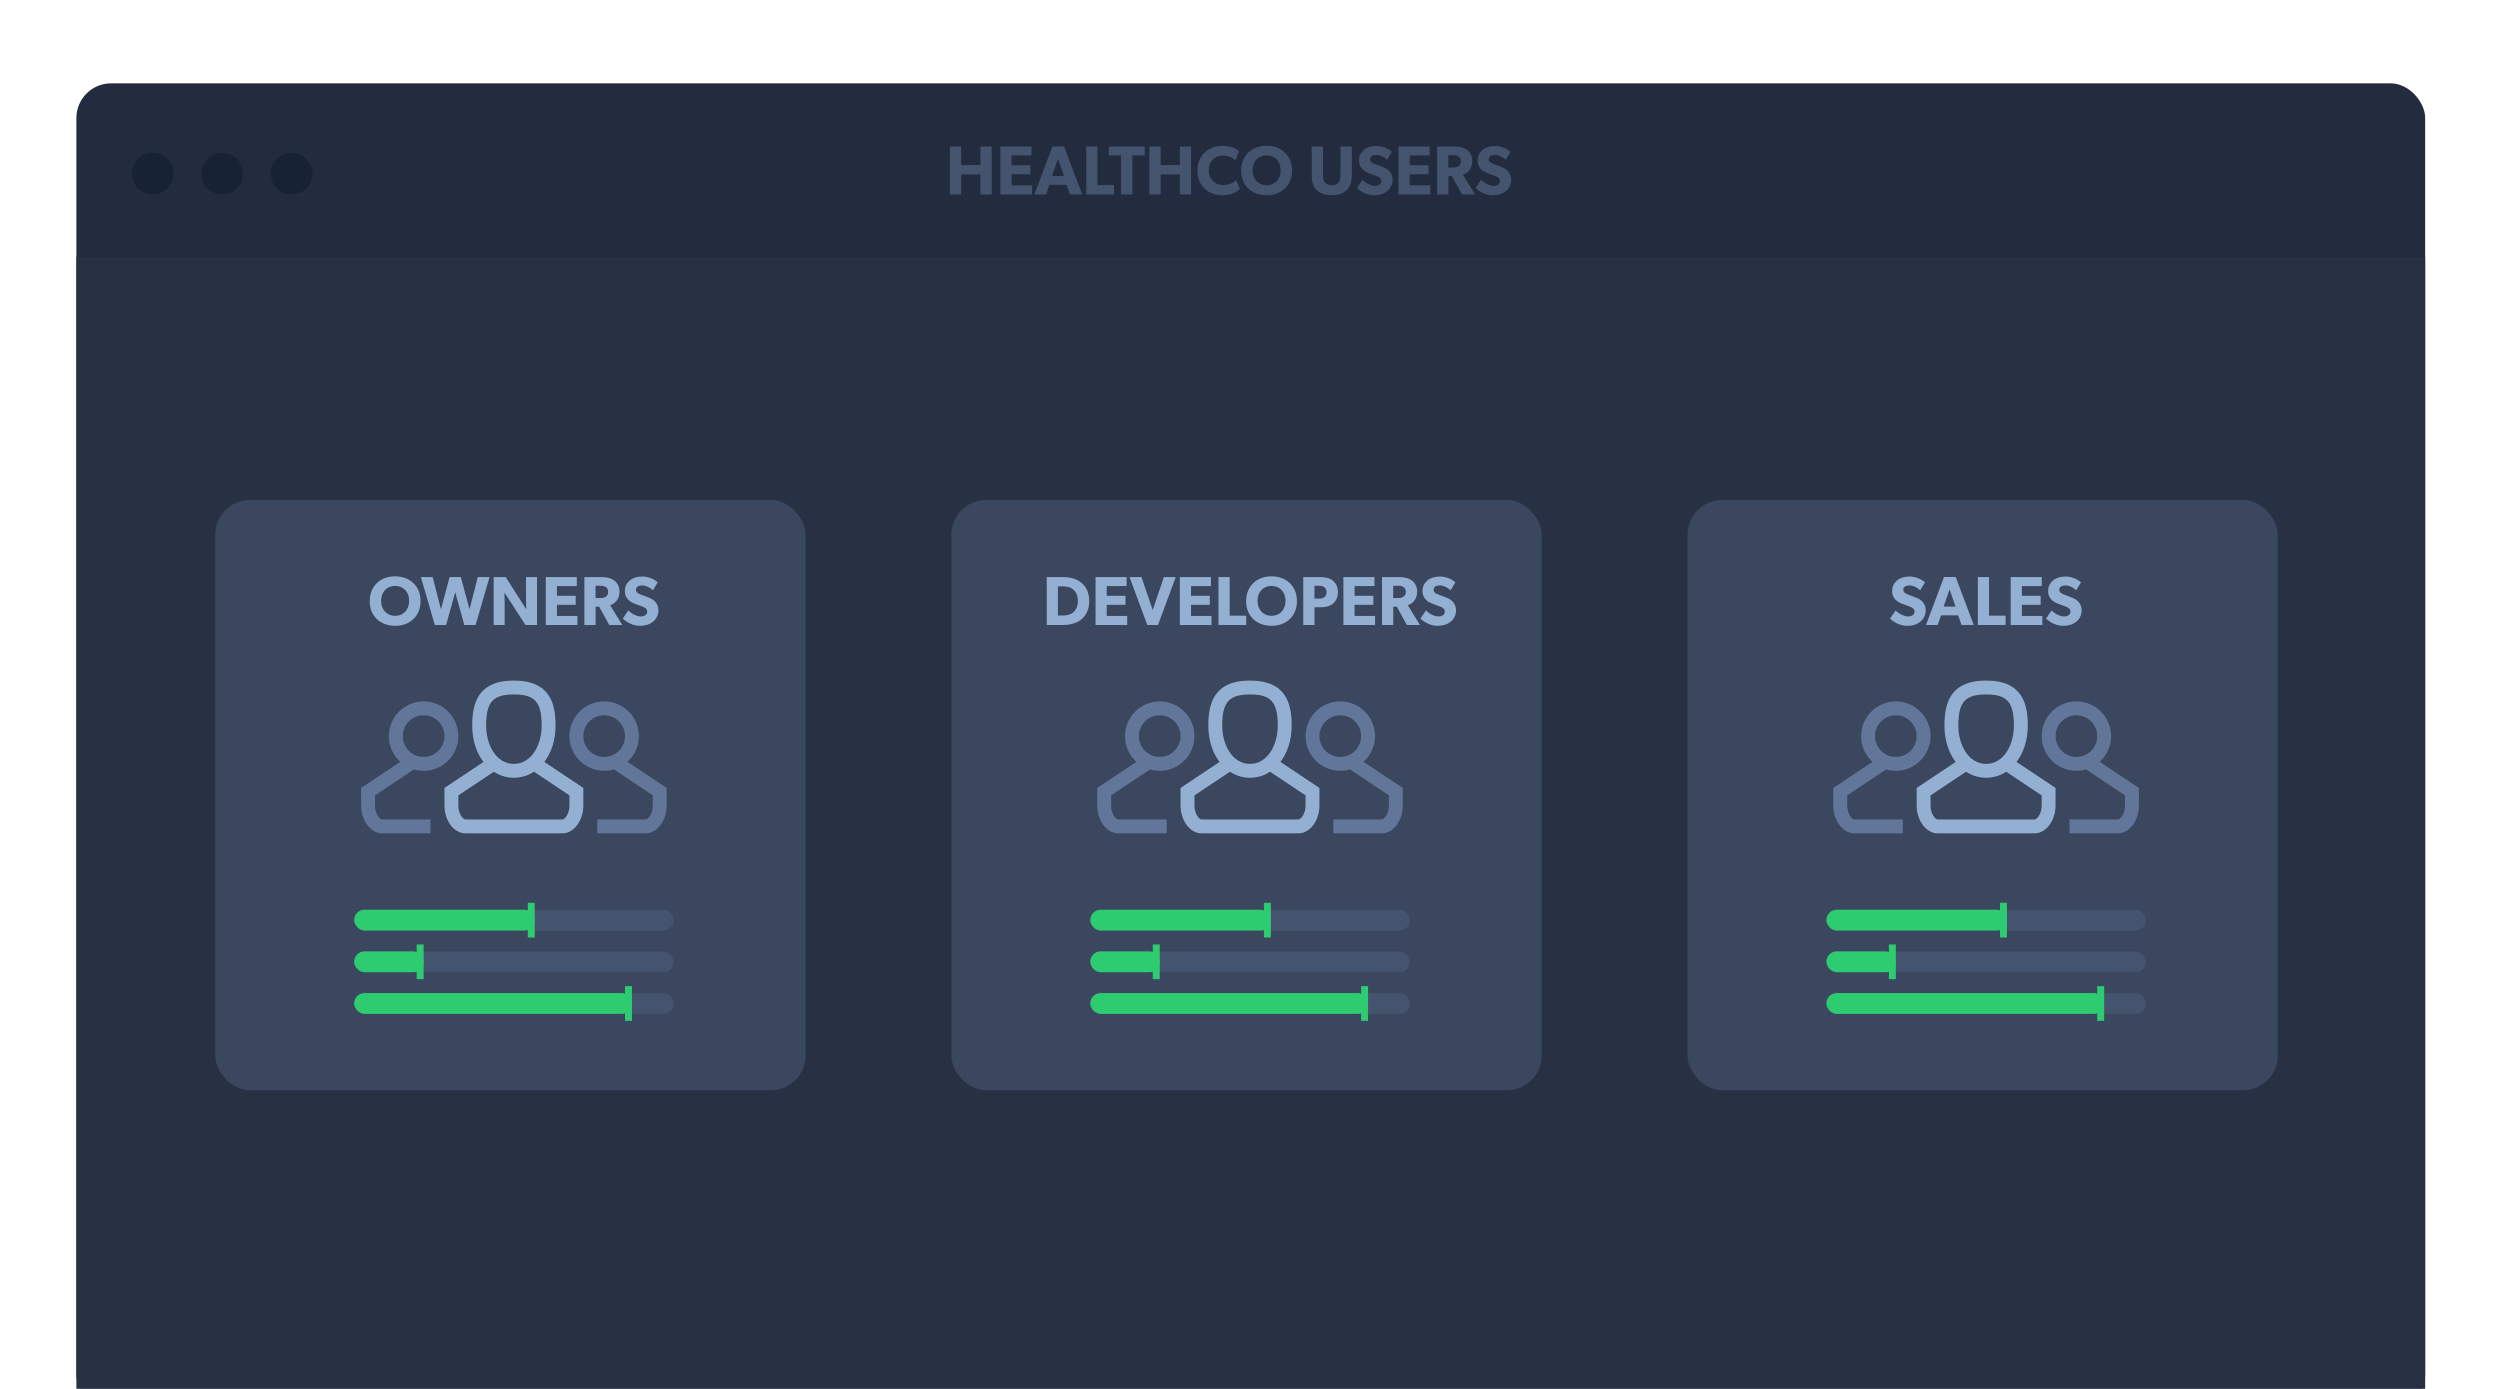 <svg xmlns="http://www.w3.org/2000/svg" width="360" height="200" viewBox="0 0 360 200">
  <defs>
    <filter id="role-based-access-a" width="135.4%" height="159.7%" x="-17.7%" y="-29.9%" filterUnits="objectBoundingBox">
      <feOffset in="SourceAlpha" result="shadowOffsetOuter1"/>
      <feGaussianBlur in="shadowOffsetOuter1" result="shadowBlurOuter1" stdDeviation="20"/>
      <feColorMatrix in="shadowBlurOuter1" result="shadowMatrixOuter1" values="0 0 0 0 0 0 0 0 0 0 0 0 0 0 0 0 0 0 0.271 0"/>
      <feMerge>
        <feMergeNode in="shadowMatrixOuter1"/>
        <feMergeNode in="SourceGraphic"/>
      </feMerge>
    </filter>
  </defs>
  <g fill="none" fill-rule="evenodd" filter="url(#role-based-access-a)" transform="translate(11 12)">
    <rect width="338.225" height="191" fill="#222C3E" rx="5"/>
    <circle cx="11" cy="13" r="3" fill="#172234"/>
    <circle cx="21" cy="13" r="3" fill="#172234"/>
    <circle cx="31" cy="13" r="3" fill="#172234"/>
    <rect width="338.225" height="176" y="25" fill="#273143"/>
    <path fill="#45546E" d="M6.8,2.1 L6.8,9 L5.18,9 L5.18,6.11 L2.41,6.11 L2.41,9 L0.79,9 L0.79,2.1 L2.41,2.1 L2.41,4.77 L5.18,4.77 L5.18,2.1 L6.8,2.1 Z M12.62,7.69 L12.62,9 L8.06,9 L8.06,2.1 L12.53,2.1 L12.53,3.39 L9.67,3.39 L9.67,4.8 L12.37,4.8 L12.37,6.09 L9.67,6.09 L9.67,7.69 L12.62,7.69 Z M17.23,2.09 L19.83,9 L18.07,9 L17.58,7.61 L15.12,7.61 L14.63,9 L12.95,9 L15.55,2.09 L17.23,2.09 Z M15.49,6.35 L17.21,6.35 L16.35,3.87 L15.49,6.35 Z M24.42,7.66 L24.42,9 L20.42,9 L20.42,2.1 L22.03,2.1 L22.03,7.66 L24.42,7.66 Z M28.84,2.1 L28.84,3.38 L27.06,3.38 L27.06,9 L25.44,9 L25.44,3.38 L23.66,3.38 L23.66,2.1 L28.84,2.1 Z M35.52,2.1 L35.52,9 L33.9,9 L33.9,6.11 L31.13,6.11 L31.13,9 L29.51,9 L29.51,2.1 L31.13,2.1 L31.13,4.77 L33.9,4.77 L33.9,2.1 L35.52,2.1 Z M42,6.92 L42.54,8.18 C42.19,8.54 41.46,9.12 40.05,9.12 C38.02,9.12 36.43,7.78 36.43,5.56 C36.43,3.33 38.04,2 40.05,2 C41.47,2 42.24,2.59 42.42,2.78 L41.92,4.12 C41.79,3.95 41.05,3.4 40.14,3.4 C38.97,3.4 38.07,4.18 38.07,5.53 C38.07,6.88 39.01,7.65 40.14,7.65 C41,7.65 41.62,7.31 42,6.92 Z M50.05,5.56 C50.05,7.79 48.44,9.12 46.39,9.12 C44.34,9.12 42.73,7.79 42.73,5.56 C42.73,3.33 44.34,1.99 46.39,1.99 C48.44,1.99 50.05,3.33 50.05,5.56 Z M48.41,5.52 C48.41,4.21 47.54,3.37 46.39,3.37 C45.24,3.37 44.37,4.2 44.37,5.52 C44.37,6.84 45.24,7.68 46.39,7.68 C47.54,7.68 48.41,6.84 48.41,5.52 Z M58.66,2.1 L58.66,6.12 C58.66,7.09 58.49,7.76 58,8.29 C57.52,8.81 56.77,9.11 55.77,9.11 C54.76,9.11 54.02,8.81 53.53,8.29 C53.05,7.76 52.88,7.09 52.88,6.12 L52.88,2.1 L54.51,2.1 L54.51,6.12 C54.51,6.61 54.55,6.99 54.78,7.27 C55,7.53 55.32,7.7 55.77,7.7 C56.22,7.7 56.54,7.53 56.76,7.27 C56.99,6.99 57.03,6.61 57.03,6.12 L57.03,2.1 L58.66,2.1 Z M64.53,6.9 C64.53,7.56 64.22,8.16 63.72,8.55 C63.23,8.94 62.59,9.12 61.85,9.12 C60.85,9.12 59.96,8.6 59.4,8.08 L60.2,6.9 C60.7,7.42 61.47,7.77 62,7.77 C62.52,7.77 62.92,7.52 62.92,7.06 C62.92,6.59 62.41,6.41 62.11,6.3 C61.81,6.19 61.29,6.01 61.06,5.91 C60.89,5.83 60.54,5.7 60.24,5.41 C59.94,5.13 59.7,4.73 59.7,4.08 C59.7,3.42 60.02,2.9 60.42,2.57 C60.81,2.24 61.44,2.02 62.24,2.02 C63.04,2.02 63.96,2.4 64.43,2.87 L63.74,4 C63.34,3.6 62.72,3.3 62.2,3.3 C61.68,3.3 61.3,3.5 61.3,3.92 C61.3,4.34 61.69,4.5 62,4.62 C62.3,4.74 62.81,4.92 63.03,5.01 C63.22,5.08 63.68,5.26 63.99,5.57 C64.28,5.86 64.53,6.28 64.53,6.9 Z M69.95,7.69 L69.95,9 L65.39,9 L65.39,2.1 L69.86,2.1 L69.86,3.39 L67,3.39 L67,4.8 L69.7,4.8 L69.7,6.09 L67,6.09 L67,7.69 L69.95,7.69 Z M74.66,6.15 L76.41,9 L74.53,9 L73.08,6.36 L72.57,6.36 L72.57,9 L70.95,9 L70.95,2.1 L73.43,2.1 C74.2,2.1 74.8,2.26 75.25,2.59 C75.71,2.93 76.01,3.48 76.01,4.17 C76.01,5.48 75.17,5.99 74.66,6.15 Z M74.38,4.23 C74.38,3.88 74.24,3.68 74.03,3.53 C73.83,3.38 73.57,3.35 73.2,3.35 L72.56,3.35 L72.56,5.12 L73.2,5.12 C73.57,5.12 73.83,5.08 74.03,4.93 C74.24,4.78 74.38,4.59 74.38,4.23 Z M81.61,6.9 C81.61,7.56 81.3,8.16 80.8,8.55 C80.31,8.94 79.67,9.12 78.93,9.12 C77.93,9.12 77.04,8.6 76.48,8.08 L77.28,6.9 C77.78,7.42 78.55,7.77 79.08,7.77 C79.6,7.77 80,7.52 80,7.06 C80,6.59 79.49,6.41 79.19,6.3 C78.89,6.19 78.37,6.01 78.14,5.91 C77.97,5.83 77.62,5.7 77.32,5.41 C77.02,5.13 76.78,4.73 76.78,4.08 C76.78,3.42 77.1,2.9 77.5,2.57 C77.89,2.24 78.52,2.02 79.32,2.02 C80.12,2.02 81.04,2.4 81.51,2.87 L80.82,4 C80.42,3.6 79.8,3.3 79.28,3.3 C78.76,3.3 78.38,3.5 78.38,3.92 C78.38,4.34 78.77,4.5 79.08,4.62 C79.38,4.74 79.89,4.92 80.11,5.01 C80.3,5.08 80.76,5.26 81.07,5.57 C81.36,5.86 81.61,6.28 81.61,6.9 Z" transform="translate(125 7)"/>
    <g transform="translate(20 60)">
      <rect width="85" height="85" fill="#3A475E" rx="5"/>
      <g transform="translate(20 58)">
        <rect width="46" height="3" y="1" fill="#45546E" rx="1.5"/>
        <rect width="46" height="3" y="7" fill="#45546E" rx="1.5"/>
        <rect width="46" height="3" y="13" fill="#45546E" rx="1.5"/>
        <rect width="26" height="3" y="1" fill="#2ECC71" rx="1.5"/>
        <rect width="10" height="3" y="7" fill="#2ECC71" rx="1.5"/>
        <rect width="40" height="3" y="13" fill="#2ECC71" rx="1.5"/>
        <rect width="1" height="5" x="25" fill="#2ECC71"/>
        <rect width="1" height="5" x="9" y="6" fill="#2ECC71"/>
        <rect width="1" height="5" x="39" y="12" fill="#2ECC71"/>
      </g>
      <g fill-rule="nonzero" transform="translate(21 26)">
        <path fill="#627699" d="M41,22 L34,22 L34,20 L41,20 C41.297,20 42,19.224 42,18 L42,16.535 L36.445,12.832 L37.554,11.168 L44,15.465 L44,18 C44,20.168 42.626,22 41,22 Z"/>
        <path fill="#627699" d="M35,13 C32.243,13 30,10.757 30,8 C30,5.243 32.243,3 35,3 C37.757,3 40,5.243 40,8 C40,10.757 37.757,13 35,13 Z M35,5 C33.346,5 32,6.346 32,8 C32,9.654 33.346,11 35,11 C36.654,11 38,9.654 38,8 C38,6.346 36.654,5 35,5 Z"/>
        <path fill="#93B0D2" d="M22,14 C18.58,14 16,10.776 16,6.5 C16,3.474 16.682,0 22,0 C27.318,0 28,3.474 28,6.5 C28,10.776 25.42,14 22,14 Z M22,2 C18.972,2 18,3.093 18,6.5 C18,9.167 19.402,12 22,12 C24.598,12 26,9.167 26,6.5 C26,3.093 25.028,2 22,2 Z"/>
        <path fill="#93B0D2" d="M29,22 L15,22 C13.374,22 12,20.168 12,18 L12,15.465 L18.445,11.168 L19.554,12.832 L14,16.535 L14,18 C14,19.224 14.703,20 15,20 L29,20 C29.297,20 30,19.224 30,18 L30,16.535 L24.445,12.832 L25.554,11.168 L32,15.465 L32,18 C32,20.168 30.626,22 29,22 Z"/>
        <path fill="#627699" d="M10,22 L3,22 C1.374,22 0,20.168 0,18 L0,15.465 L6.445,11.168 L7.554,12.832 L2,16.535 L2,18 C2,19.224 2.703,20 3,20 L10,20 L10,22 Z"/>
        <path fill="#627699" d="M9,13 C6.243,13 4,10.757 4,8 C4,5.243 6.243,3 9,3 C11.757,3 14,5.243 14,8 C14,10.757 11.757,13 9,13 Z M9,5 C7.346,5 6,6.346 6,8 C6,9.654 7.346,11 9,11 C10.654,11 12,9.654 12,8 C12,6.346 10.654,5 9,5 Z"/>
      </g>
      <path fill="#93B0D2" d="M8.56,5.56 C8.56,7.79 6.95,9.12 4.9,9.12 C2.85,9.12 1.24,7.79 1.24,5.56 C1.24,3.33 2.85,1.99 4.9,1.99 C6.95,1.99 8.56,3.33 8.56,5.56 Z M6.92,5.52 C6.92,4.21 6.05,3.37 4.9,3.37 C3.75,3.37 2.88,4.2 2.88,5.52 C2.88,6.84 3.75,7.68 4.9,7.68 C6.05,7.68 6.92,6.84 6.92,5.52 Z M16.8,2.1 L18.49,2.1 L16.49,9 L14.86,9 L13.55,4.27 L12.24,9 L10.61,9 L8.61,2.1 L10.3,2.1 L11.5,6.75 L12.74,2.1 L14.36,2.1 L15.61,6.75 L16.8,2.1 Z M25.33,2.1 L25.33,9 L23.67,9 L20.64,4.32 C20.64,4.32 20.67,5.15 20.67,5.88 L20.67,9 L19.09,9 L19.09,2.1 L20.82,2.1 L23.78,6.74 C23.78,6.74 23.75,5.96 23.75,5.23 L23.75,2.1 L25.33,2.1 Z M31.15,7.69 L31.15,9 L26.59,9 L26.59,2.1 L31.06,2.1 L31.06,3.39 L28.2,3.39 L28.2,4.8 L30.9,4.8 L30.9,6.09 L28.2,6.09 L28.2,7.69 L31.15,7.69 Z M35.86,6.15 L37.61,9 L35.73,9 L34.28,6.36 L33.77,6.36 L33.77,9 L32.15,9 L32.15,2.1 L34.63,2.1 C35.4,2.1 36,2.26 36.45,2.59 C36.91,2.93 37.21,3.48 37.21,4.17 C37.21,5.48 36.37,5.99 35.86,6.15 Z M35.58,4.23 C35.58,3.88 35.44,3.68 35.23,3.53 C35.03,3.38 34.77,3.35 34.4,3.35 L33.76,3.35 L33.76,5.12 L34.4,5.12 C34.77,5.12 35.03,5.08 35.23,4.93 C35.44,4.78 35.58,4.59 35.58,4.23 Z M42.81,6.9 C42.81,7.56 42.5,8.16 42,8.55 C41.51,8.94 40.87,9.12 40.13,9.12 C39.13,9.12 38.24,8.6 37.68,8.08 L38.48,6.9 C38.98,7.42 39.75,7.77 40.28,7.77 C40.8,7.77 41.2,7.52 41.2,7.06 C41.2,6.59 40.69,6.41 40.39,6.3 C40.09,6.19 39.57,6.01 39.34,5.91 C39.17,5.83 38.82,5.7 38.52,5.41 C38.22,5.13 37.98,4.73 37.98,4.08 C37.98,3.42 38.3,2.9 38.7,2.57 C39.09,2.24 39.72,2.02 40.52,2.02 C41.32,2.02 42.24,2.4 42.71,2.87 L42.02,4 C41.62,3.6 41,3.3 40.48,3.3 C39.96,3.3 39.58,3.5 39.58,3.92 C39.58,4.34 39.97,4.5 40.28,4.62 C40.58,4.74 41.09,4.92 41.31,5.01 C41.5,5.08 41.96,5.26 42.27,5.57 C42.56,5.86 42.81,6.28 42.81,6.9 Z" transform="translate(21 9)"/>
      <g transform="translate(106)">
        <rect width="85" height="85" fill="#3A475E" rx="5"/>
        <g transform="translate(20 58)">
          <rect width="46" height="3" y="1" fill="#45546E" rx="1.5"/>
          <rect width="46" height="3" y="7" fill="#45546E" rx="1.5"/>
          <rect width="46" height="3" y="13" fill="#45546E" rx="1.5"/>
          <rect width="26" height="3" y="1" fill="#2ECC71" rx="1.5"/>
          <rect width="10" height="3" y="7" fill="#2ECC71" rx="1.5"/>
          <rect width="40" height="3" y="13" fill="#2ECC71" rx="1.5"/>
          <rect width="1" height="5" x="25" fill="#2ECC71"/>
          <rect width="1" height="5" x="9" y="6" fill="#2ECC71"/>
          <rect width="1" height="5" x="39" y="12" fill="#2ECC71"/>
        </g>
        <g fill-rule="nonzero" transform="translate(21 26)">
          <path fill="#627699" d="M41,22 L34,22 L34,20 L41,20 C41.297,20 42,19.224 42,18 L42,16.535 L36.445,12.832 L37.554,11.168 L44,15.465 L44,18 C44,20.168 42.626,22 41,22 Z"/>
          <path fill="#627699" d="M35,13 C32.243,13 30,10.757 30,8 C30,5.243 32.243,3 35,3 C37.757,3 40,5.243 40,8 C40,10.757 37.757,13 35,13 Z M35,5 C33.346,5 32,6.346 32,8 C32,9.654 33.346,11 35,11 C36.654,11 38,9.654 38,8 C38,6.346 36.654,5 35,5 Z"/>
          <path fill="#93B0D2" d="M22,14 C18.58,14 16,10.776 16,6.5 C16,3.474 16.682,0 22,0 C27.318,0 28,3.474 28,6.5 C28,10.776 25.42,14 22,14 Z M22,2 C18.972,2 18,3.093 18,6.5 C18,9.167 19.402,12 22,12 C24.598,12 26,9.167 26,6.5 C26,3.093 25.028,2 22,2 Z"/>
          <path fill="#93B0D2" d="M29,22 L15,22 C13.374,22 12,20.168 12,18 L12,15.465 L18.445,11.168 L19.554,12.832 L14,16.535 L14,18 C14,19.224 14.703,20 15,20 L29,20 C29.297,20 30,19.224 30,18 L30,16.535 L24.445,12.832 L25.554,11.168 L32,15.465 L32,18 C32,20.168 30.626,22 29,22 Z"/>
          <path fill="#627699" d="M10,22 L3,22 C1.374,22 0,20.168 0,18 L0,15.465 L6.445,11.168 L7.554,12.832 L2,16.535 L2,18 C2,19.224 2.703,20 3,20 L10,20 L10,22 Z"/>
          <path fill="#627699" d="M9,13 C6.243,13 4,10.757 4,8 C4,5.243 6.243,3 9,3 C11.757,3 14,5.243 14,8 C14,10.757 11.757,13 9,13 Z M9,5 C7.346,5 6,6.346 6,8 C6,9.654 7.346,11 9,11 C10.654,11 12,9.654 12,8 C12,6.346 10.654,5 9,5 Z"/>
        </g>
        <path fill="#93B0D2" d="M6.85,5.55 C6.85,6.89 6.31,7.69 5.73,8.18 C5.16,8.66 4.27,9 3.07,9 L0.73,9 L0.73,2.1 L3.07,2.1 C4.27,2.1 5.16,2.44 5.73,2.93 C6.31,3.41 6.85,4.21 6.85,5.55 Z M5.21,5.55 C5.21,4.7 4.89,4.21 4.6,3.93 C4.31,3.66 3.83,3.44 3.16,3.44 L2.34,3.44 L2.34,7.63 L3.16,7.63 C3.83,7.63 4.31,7.41 4.6,7.13 C4.89,6.86 5.21,6.4 5.21,5.55 Z M12.32,7.69 L12.32,9 L7.76,9 L7.76,2.1 L12.23,2.1 L12.23,3.39 L9.37,3.39 L9.37,4.8 L12.07,4.8 L12.07,6.09 L9.37,6.09 L9.37,7.69 L12.32,7.69 Z M17.6,2.1 L19.31,2.1 L16.75,9 L15.21,9 L12.65,2.1 L14.37,2.1 L15.99,6.85 L17.6,2.1 Z M24.46,7.69 L24.46,9 L19.9,9 L19.9,2.1 L24.37,2.1 L24.37,3.39 L21.51,3.39 L21.51,4.8 L24.21,4.8 L24.21,6.09 L21.51,6.09 L21.51,7.69 L24.46,7.69 Z M29.46,7.66 L29.46,9 L25.46,9 L25.46,2.1 L27.07,2.1 L27.07,7.66 L29.46,7.66 Z M36.76,5.56 C36.76,7.79 35.15,9.12 33.1,9.12 C31.05,9.12 29.44,7.79 29.44,5.56 C29.44,3.33 31.05,1.99 33.1,1.99 C35.15,1.99 36.76,3.33 36.76,5.56 Z M35.12,5.52 C35.12,4.21 34.25,3.37 33.1,3.37 C31.95,3.37 31.08,4.2 31.08,5.52 C31.08,6.84 31.95,7.68 33.1,7.68 C34.25,7.68 35.12,6.84 35.12,5.52 Z M42.66,4.27 C42.66,5.01 42.4,5.54 41.94,5.93 C41.48,6.31 40.85,6.45 40.14,6.45 L39.29,6.45 L39.29,9 L37.67,9 L37.67,2.1 L40.14,2.1 C40.85,2.1 41.48,2.24 41.94,2.62 C42.4,3 42.66,3.53 42.66,4.27 Z M41.02,4.27 C41.02,3.92 40.88,3.68 40.69,3.54 C40.49,3.4 40.26,3.35 39.91,3.35 L39.28,3.35 L39.28,5.2 L39.91,5.2 C40.26,5.2 40.49,5.15 40.69,5.01 C40.88,4.87 41.02,4.62 41.02,4.27 Z M48.01,7.69 L48.01,9 L43.45,9 L43.45,2.1 L47.92,2.1 L47.92,3.39 L45.06,3.39 L45.06,4.8 L47.76,4.8 L47.76,6.09 L45.06,6.09 L45.06,7.69 L48.01,7.69 Z M52.72,6.15 L54.47,9 L52.59,9 L51.14,6.36 L50.63,6.36 L50.63,9 L49.01,9 L49.01,2.1 L51.49,2.1 C52.26,2.1 52.86,2.26 53.31,2.59 C53.77,2.93 54.07,3.48 54.07,4.17 C54.07,5.48 53.23,5.99 52.72,6.15 Z M52.44,4.23 C52.44,3.88 52.3,3.68 52.09,3.53 C51.89,3.38 51.63,3.35 51.26,3.35 L50.62,3.35 L50.62,5.12 L51.26,5.12 C51.63,5.12 51.89,5.08 52.09,4.93 C52.3,4.78 52.44,4.59 52.44,4.23 Z M59.67,6.9 C59.67,7.56 59.36,8.16 58.86,8.55 C58.37,8.94 57.73,9.12 56.99,9.12 C55.99,9.12 55.1,8.6 54.54,8.08 L55.34,6.9 C55.84,7.42 56.61,7.77 57.14,7.77 C57.66,7.77 58.06,7.52 58.06,7.06 C58.06,6.59 57.55,6.41 57.25,6.3 C56.95,6.19 56.43,6.01 56.2,5.91 C56.03,5.83 55.68,5.7 55.38,5.41 C55.08,5.13 54.84,4.73 54.84,4.08 C54.84,3.42 55.16,2.9 55.56,2.57 C55.95,2.24 56.58,2.02 57.38,2.02 C58.18,2.02 59.1,2.4 59.57,2.87 L58.88,4 C58.48,3.6 57.86,3.3 57.34,3.3 C56.82,3.3 56.44,3.5 56.44,3.92 C56.44,4.34 56.83,4.5 57.14,4.62 C57.44,4.74 57.95,4.92 58.17,5.01 C58.36,5.08 58.82,5.26 59.13,5.57 C59.42,5.86 59.67,6.28 59.67,6.9 Z" transform="translate(13 9)"/>
      </g>
      <g transform="translate(212)">
        <rect width="85" height="85" fill="#3A475E" rx="5"/>
        <g transform="translate(20 58)">
          <rect width="46" height="3" y="1" fill="#45546E" rx="1.5"/>
          <rect width="46" height="3" y="7" fill="#45546E" rx="1.5"/>
          <rect width="46" height="3" y="13" fill="#45546E" rx="1.5"/>
          <rect width="26" height="3" y="1" fill="#2ECC71" rx="1.5"/>
          <rect width="10" height="3" y="7" fill="#2ECC71" rx="1.5"/>
          <rect width="40" height="3" y="13" fill="#2ECC71" rx="1.5"/>
          <rect width="1" height="5" x="25" fill="#2ECC71"/>
          <rect width="1" height="5" x="9" y="6" fill="#2ECC71"/>
          <rect width="1" height="5" x="39" y="12" fill="#2ECC71"/>
        </g>
        <g fill-rule="nonzero" transform="translate(21 26)">
          <path fill="#627699" d="M41,22 L34,22 L34,20 L41,20 C41.297,20 42,19.224 42,18 L42,16.535 L36.445,12.832 L37.554,11.168 L44,15.465 L44,18 C44,20.168 42.626,22 41,22 Z"/>
          <path fill="#627699" d="M35,13 C32.243,13 30,10.757 30,8 C30,5.243 32.243,3 35,3 C37.757,3 40,5.243 40,8 C40,10.757 37.757,13 35,13 Z M35,5 C33.346,5 32,6.346 32,8 C32,9.654 33.346,11 35,11 C36.654,11 38,9.654 38,8 C38,6.346 36.654,5 35,5 Z"/>
          <path fill="#93B0D2" d="M22,14 C18.58,14 16,10.776 16,6.5 C16,3.474 16.682,0 22,0 C27.318,0 28,3.474 28,6.5 C28,10.776 25.42,14 22,14 Z M22,2 C18.972,2 18,3.093 18,6.5 C18,9.167 19.402,12 22,12 C24.598,12 26,9.167 26,6.5 C26,3.093 25.028,2 22,2 Z"/>
          <path fill="#93B0D2" d="M29,22 L15,22 C13.374,22 12,20.168 12,18 L12,15.465 L18.445,11.168 L19.554,12.832 L14,16.535 L14,18 C14,19.224 14.703,20 15,20 L29,20 C29.297,20 30,19.224 30,18 L30,16.535 L24.445,12.832 L25.554,11.168 L32,15.465 L32,18 C32,20.168 30.626,22 29,22 Z"/>
          <path fill="#627699" d="M10,22 L3,22 C1.374,22 0,20.168 0,18 L0,15.465 L6.445,11.168 L7.554,12.832 L2,16.535 L2,18 C2,19.224 2.703,20 3,20 L10,20 L10,22 Z"/>
          <path fill="#627699" d="M9,13 C6.243,13 4,10.757 4,8 C4,5.243 6.243,3 9,3 C11.757,3 14,5.243 14,8 C14,10.757 11.757,13 9,13 Z M9,5 C7.346,5 6,6.346 6,8 C6,9.654 7.346,11 9,11 C10.654,11 12,9.654 12,8 C12,6.346 10.654,5 9,5 Z"/>
        </g>
        <path fill="#93B0D2" d="M5.3,6.9 C5.3,7.56 4.99,8.16 4.49,8.55 C4,8.94 3.36,9.12 2.62,9.12 C1.62,9.12 0.73,8.6 0.17,8.08 L0.97,6.9 C1.47,7.42 2.24,7.77 2.77,7.77 C3.29,7.77 3.69,7.52 3.69,7.06 C3.69,6.59 3.18,6.41 2.88,6.3 C2.58,6.19 2.06,6.01 1.83,5.91 C1.66,5.83 1.31,5.7 1.01,5.41 C0.71,5.13 0.47,4.73 0.47,4.08 C0.47,3.42 0.79,2.9 1.19,2.57 C1.58,2.24 2.21,2.02 3.01,2.02 C3.81,2.02 4.73,2.4 5.2,2.87 L4.51,4 C4.11,3.6 3.49,3.3 2.97,3.3 C2.45,3.3 2.07,3.5 2.07,3.92 C2.07,4.34 2.46,4.5 2.77,4.62 C3.07,4.74 3.58,4.92 3.8,5.01 C3.99,5.08 4.45,5.26 4.76,5.57 C5.05,5.86 5.3,6.28 5.3,6.9 Z M9.62,2.09 L12.22,9 L10.46,9 L9.97,7.61 L7.51,7.61 L7.02,9 L5.34,9 L7.94,2.09 L9.62,2.09 Z M7.88,6.35 L9.6,6.35 L8.74,3.87 L7.88,6.35 Z M16.81,7.66 L16.81,9 L12.81,9 L12.81,2.1 L14.42,2.1 L14.42,7.66 L16.81,7.66 Z M22.1,7.69 L22.1,9 L17.54,9 L17.54,2.1 L22.01,2.1 L22.01,3.39 L19.15,3.39 L19.15,4.8 L21.85,4.8 L21.85,6.09 L19.15,6.09 L19.15,7.69 L22.1,7.69 Z M27.76,6.9 C27.76,7.56 27.45,8.16 26.95,8.55 C26.46,8.94 25.82,9.12 25.08,9.12 C24.08,9.12 23.19,8.6 22.63,8.08 L23.43,6.9 C23.93,7.42 24.7,7.77 25.23,7.77 C25.75,7.77 26.15,7.52 26.15,7.06 C26.15,6.59 25.64,6.41 25.34,6.3 C25.04,6.19 24.52,6.01 24.29,5.91 C24.12,5.83 23.77,5.7 23.47,5.41 C23.17,5.13 22.93,4.73 22.93,4.08 C22.93,3.42 23.25,2.9 23.65,2.57 C24.04,2.24 24.67,2.02 25.47,2.02 C26.27,2.02 27.19,2.4 27.66,2.87 L26.97,4 C26.57,3.6 25.95,3.3 25.43,3.3 C24.91,3.3 24.53,3.5 24.53,3.92 C24.53,4.34 24.92,4.5 25.23,4.62 C25.53,4.74 26.04,4.92 26.26,5.01 C26.45,5.08 26.91,5.26 27.22,5.57 C27.51,5.86 27.76,6.28 27.76,6.9 Z" transform="translate(29 9)"/>
      </g>
    </g>
  </g>
</svg>
